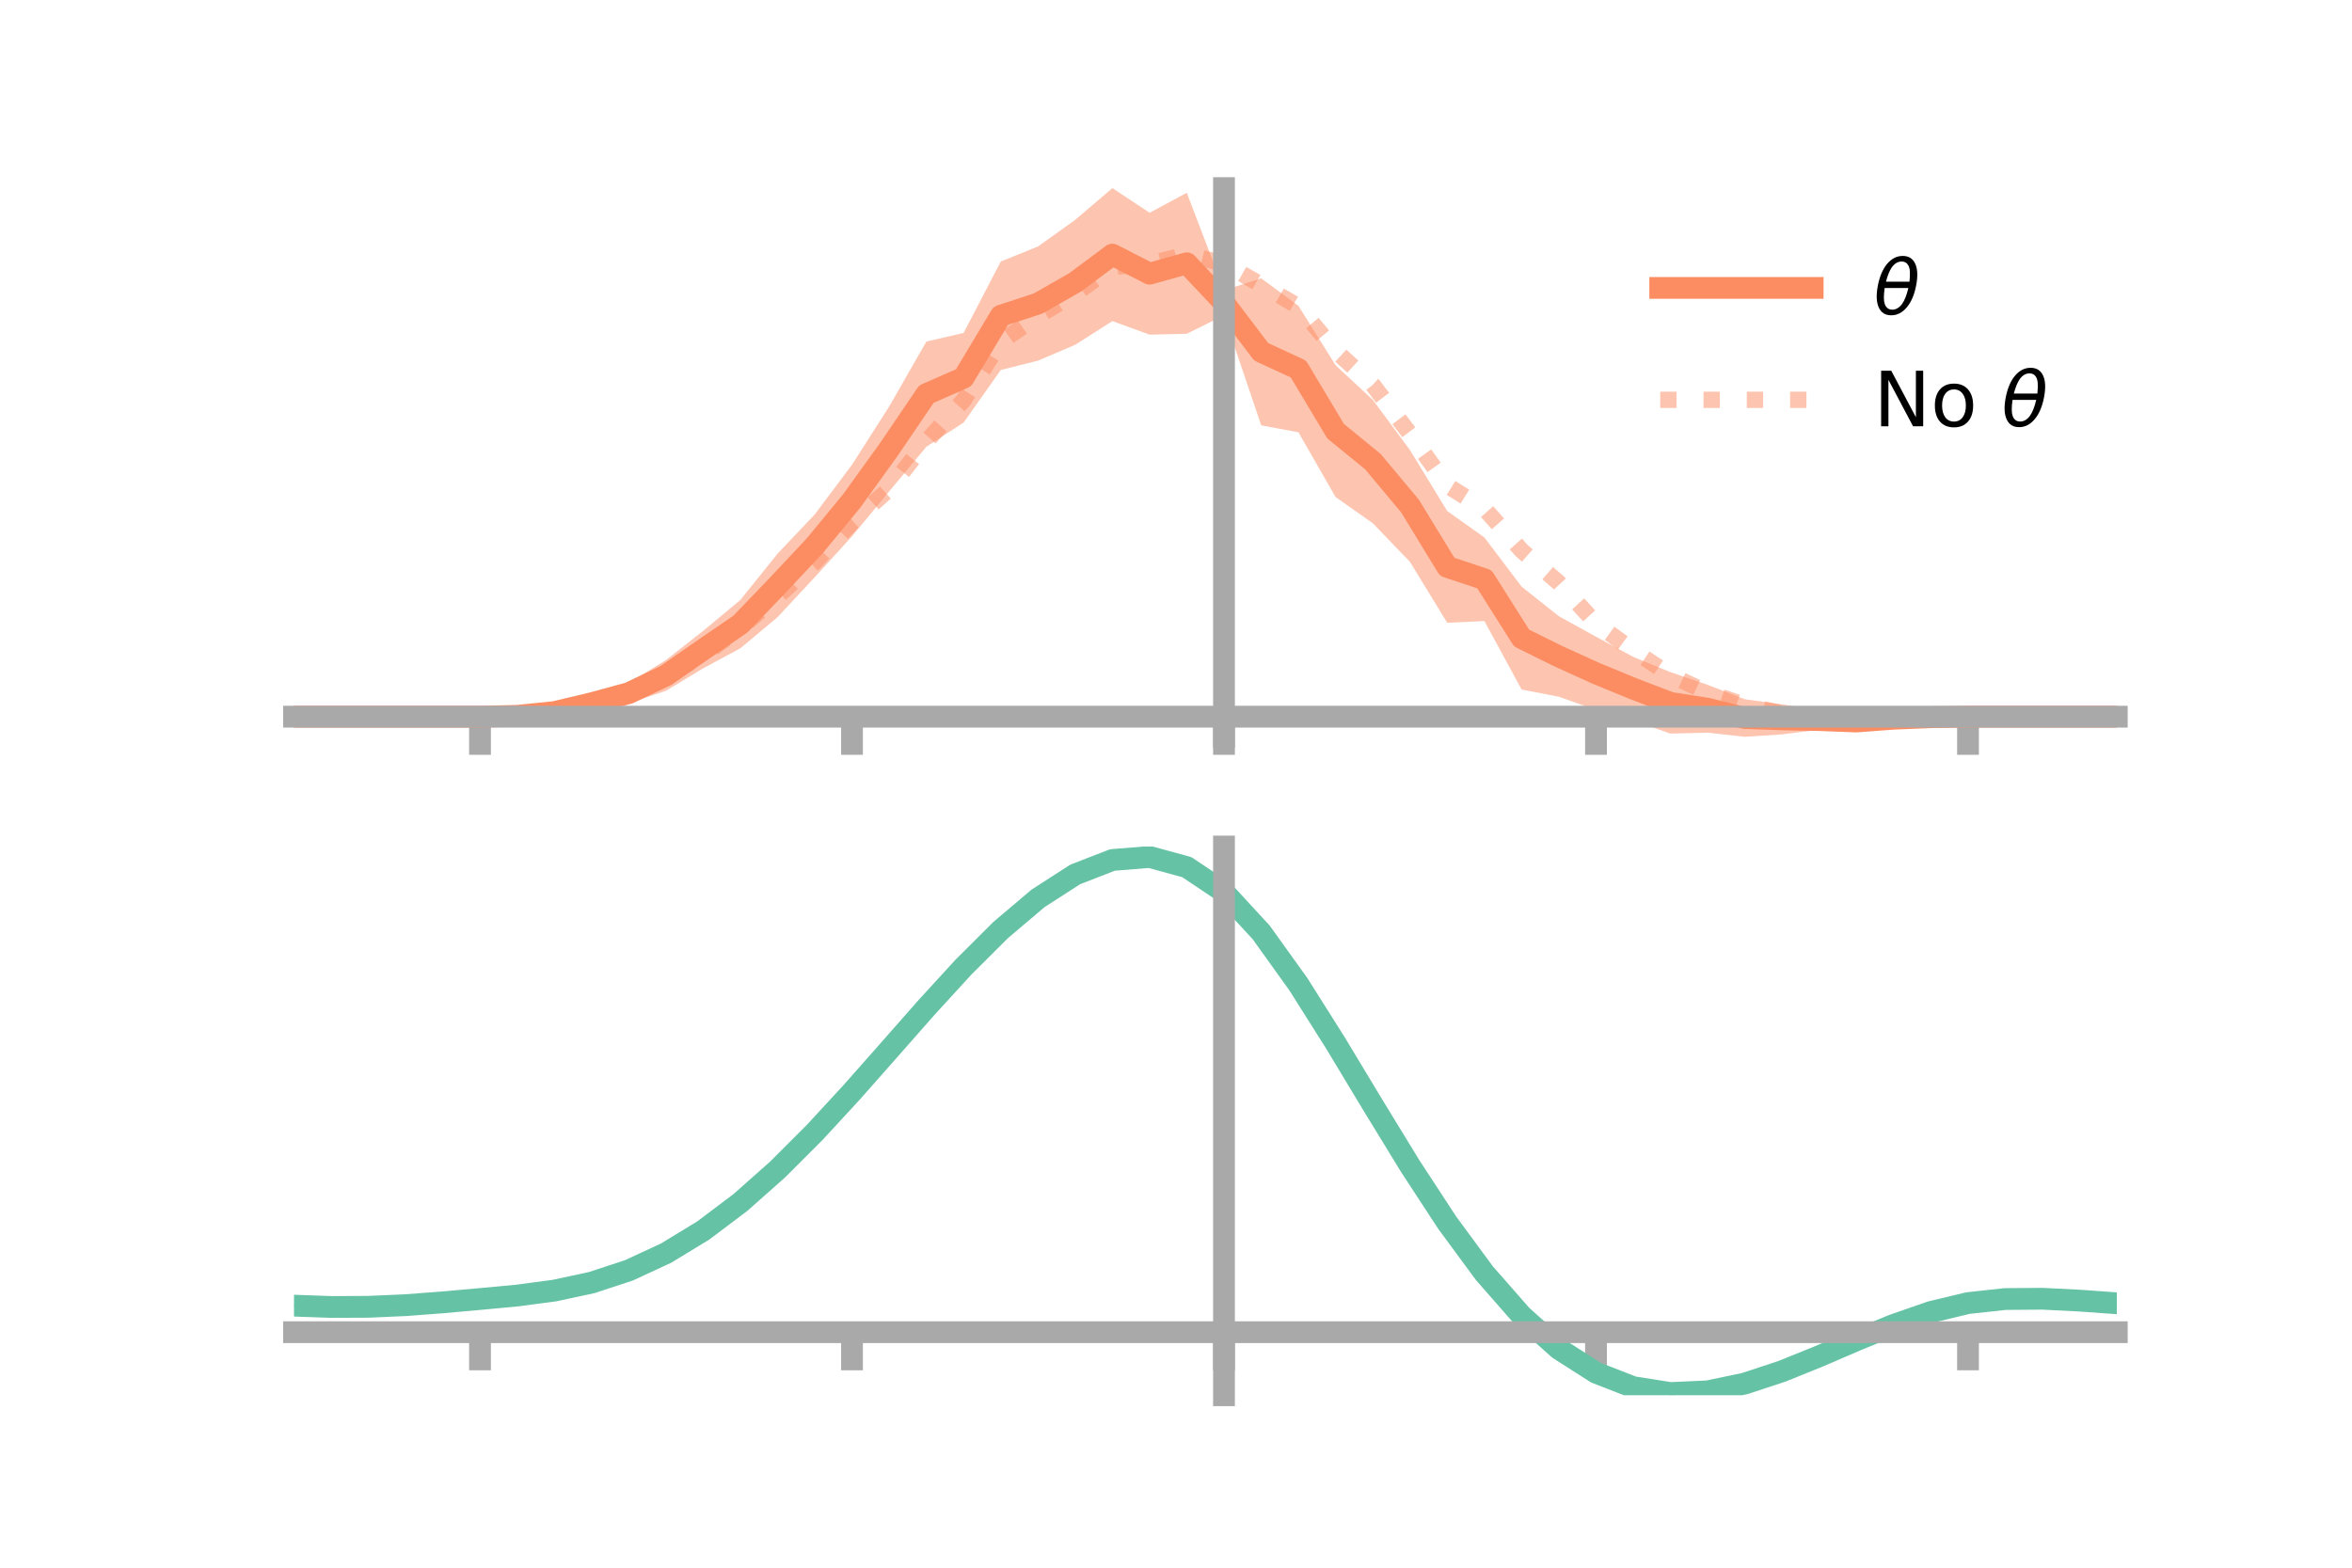<?xml version="1.0" encoding="utf-8" standalone="no"?>
<!DOCTYPE svg PUBLIC "-//W3C//DTD SVG 1.1//EN"
  "http://www.w3.org/Graphics/SVG/1.1/DTD/svg11.dtd">
<!-- Created with matplotlib (https://matplotlib.org/) -->
<svg height="144pt" version="1.1" viewBox="0 0 216 144" width="216pt" xmlns="http://www.w3.org/2000/svg" xmlns:xlink="http://www.w3.org/1999/xlink">
 <defs>
  <style type="text/css">*{stroke-linecap:butt;stroke-linejoin:round;}</style>
 </defs>
 <g id="figure_1">
  <g id="patch_1">
   <path d="M 0 144 
L 216 144 
L 216 0 
L 0 0 
z
" style="fill:none;"/>
  </g>
  <g id="axes_1">
   <g id="patch_2">
    <path d="M 27 67.68 
L 194.4 67.68 
L 194.4 17.28 
L 27 17.28 
z
" style="fill:none;"/>
   </g>
   <g id="PolyCollection_1">
    <path clip-path="url(#pd272e61834)" d="M 27 65.831 
L 27 65.831 
L 30.416 65.831 
L 33.833 65.831 
L 37.249 65.831 
L 40.665 65.831 
L 44.082 65.828 
L 47.498 65.643 
L 50.914 65.089 
L 54.331 63.839 
L 57.747 62.734 
L 61.163 60.628 
L 64.58 57.947 
L 67.996 55.106 
L 71.412 50.855 
L 74.829 47.245 
L 78.245 42.691 
L 81.661 37.336 
L 85.078 31.37 
L 88.494 30.585 
L 91.91 24.02 
L 95.327 22.639 
L 98.743 20.194 
L 102.159 17.28 
L 105.576 19.543 
L 108.992 17.708 
L 112.408 26.665 
L 115.824 25.564 
L 119.241 28.085 
L 122.657 33.552 
L 126.073 36.727 
L 129.49 41.345 
L 132.906 46.941 
L 136.322 49.366 
L 139.739 53.885 
L 143.155 56.599 
L 146.571 58.487 
L 149.988 60.336 
L 153.404 61.74 
L 156.82 62.905 
L 160.237 64.23 
L 163.653 64.698 
L 167.069 65.258 
L 170.486 65.527 
L 173.902 65.701 
L 177.318 65.769 
L 180.735 65.83 
L 184.151 65.831 
L 187.567 65.831 
L 190.984 65.831 
L 194.4 65.831 
L 194.4 65.831 
L 194.4 65.831 
L 190.984 65.831 
L 187.567 65.831 
L 184.151 65.831 
L 180.735 65.833 
L 177.318 65.987 
L 173.902 66.333 
L 170.486 67.021 
L 167.069 67.029 
L 163.653 67.457 
L 160.237 67.68 
L 156.82 67.299 
L 153.404 67.385 
L 149.988 66.176 
L 146.571 65.21 
L 143.155 63.997 
L 139.739 63.336 
L 136.322 57.046 
L 132.906 57.206 
L 129.49 51.615 
L 126.073 48.06 
L 122.657 45.659 
L 119.241 39.706 
L 115.824 39.07 
L 112.408 28.96 
L 108.992 30.659 
L 105.576 30.74 
L 102.159 29.493 
L 98.743 31.672 
L 95.327 33.127 
L 91.91 33.985 
L 88.494 38.817 
L 85.078 41.033 
L 81.661 45.137 
L 78.245 49.262 
L 74.829 53.014 
L 71.412 56.686 
L 67.996 59.546 
L 64.58 61.386 
L 61.163 63.452 
L 57.747 64.6 
L 54.331 65.358 
L 50.914 65.727 
L 47.498 65.865 
L 44.082 65.832 
L 40.665 65.831 
L 37.249 65.831 
L 33.833 65.831 
L 30.416 65.831 
L 27 65.831 
z
" style="fill:#fc8d62;fill-opacity:0.5;"/>
   </g>
   <g id="matplotlib.axis_1">
    <g id="xtick_1">
     <g id="line2d_1">
      <defs>
       <path d="M 0 0 
L 0 3.5 
" id="mcfeb2862fd" style="stroke:#a9a9a9;stroke-width:2;"/>
      </defs>
      <g>
       <use style="fill:#a9a9a9;stroke:#a9a9a9;stroke-width:2;" x="44.082" xlink:href="#mcfeb2862fd" y="65.831"/>
      </g>
     </g>
    </g>
    <g id="xtick_2">
     <g id="line2d_2">
      <g>
       <use style="fill:#a9a9a9;stroke:#a9a9a9;stroke-width:2;" x="78.245" xlink:href="#mcfeb2862fd" y="65.831"/>
      </g>
     </g>
    </g>
    <g id="xtick_3">
     <g id="line2d_3">
      <g>
       <use style="fill:#a9a9a9;stroke:#a9a9a9;stroke-width:2;" x="112.408" xlink:href="#mcfeb2862fd" y="65.831"/>
      </g>
     </g>
    </g>
    <g id="xtick_4">
     <g id="line2d_4">
      <g>
       <use style="fill:#a9a9a9;stroke:#a9a9a9;stroke-width:2;" x="146.571" xlink:href="#mcfeb2862fd" y="65.831"/>
      </g>
     </g>
    </g>
    <g id="xtick_5">
     <g id="line2d_5">
      <g>
       <use style="fill:#a9a9a9;stroke:#a9a9a9;stroke-width:2;" x="180.735" xlink:href="#mcfeb2862fd" y="65.831"/>
      </g>
     </g>
    </g>
   </g>
   <g id="matplotlib.axis_2"/>
   <g id="line2d_6">
    <path clip-path="url(#pd272e61834)" d="M 27 65.831 
L 30.416 65.831 
L 33.833 65.831 
L 37.249 65.831 
L 40.665 65.831 
L 44.082 65.83 
L 47.498 65.754 
L 50.914 65.408 
L 54.331 64.599 
L 57.747 63.667 
L 61.163 62.04 
L 64.58 59.667 
L 67.996 57.326 
L 71.412 53.77 
L 74.829 50.129 
L 78.245 45.976 
L 81.661 41.236 
L 85.078 36.202 
L 88.494 34.701 
L 91.91 29.002 
L 95.327 27.883 
L 98.743 25.933 
L 102.159 23.387 
L 105.576 25.141 
L 108.992 24.183 
L 112.408 27.812 
L 115.824 32.317 
L 119.241 33.896 
L 122.657 39.606 
L 126.073 42.394 
L 129.49 46.48 
L 132.906 52.073 
L 136.322 53.206 
L 139.739 58.611 
L 143.155 60.298 
L 146.571 61.849 
L 149.988 63.256 
L 153.404 64.563 
L 156.82 65.102 
L 160.237 65.955 
L 163.653 66.077 
L 167.069 66.143 
L 170.486 66.274 
L 173.902 66.017 
L 177.318 65.878 
L 180.735 65.831 
L 184.151 65.831 
L 187.567 65.831 
L 190.984 65.831 
L 194.4 65.831 
" style="fill:none;stroke:#fc8d62;stroke-linecap:square;stroke-width:2;"/>
   </g>
   <g id="line2d_7">
    <path clip-path="url(#pd272e61834)" d="M 27 65.831 
L 30.416 65.831 
L 33.833 65.831 
L 37.249 65.831 
L 40.665 65.831 
L 44.082 65.83 
L 47.498 65.73 
L 50.914 65.422 
L 54.331 64.632 
L 57.747 63.613 
L 61.163 62.077 
L 64.58 60.157 
L 67.996 57.671 
L 71.412 54.779 
L 74.829 51.63 
L 78.245 47.985 
L 81.661 44.919 
L 85.078 40.553 
L 88.494 36.764 
L 91.91 31.401 
L 95.327 29.018 
L 98.743 26.967 
L 102.159 24.515 
L 105.576 24.231 
L 108.992 23.387 
L 112.408 24.211 
L 115.824 26.164 
L 119.241 28.149 
L 122.657 32.232 
L 126.073 35.351 
L 129.49 39.848 
L 132.906 44.609 
L 136.322 46.719 
L 139.739 50.567 
L 143.155 53.537 
L 146.571 57.253 
L 149.988 59.757 
L 153.404 62.015 
L 156.82 63.61 
L 160.237 64.768 
L 163.653 65.547 
L 167.069 65.932 
L 170.486 66.124 
L 173.902 65.964 
L 177.318 65.898 
L 180.735 65.831 
L 184.151 65.831 
L 187.567 65.831 
L 190.984 65.831 
L 194.4 65.831 
" style="fill:none;stroke:#fc8d62;stroke-dasharray:1.5,2.475;stroke-dashoffset:0;stroke-opacity:0.5;stroke-width:1.5;"/>
   </g>
   <g id="patch_3">
    <path d="M 112.408 67.68 
L 112.408 17.28 
" style="fill:none;stroke:#a9a9a9;stroke-linecap:square;stroke-linejoin:miter;stroke-width:2;"/>
   </g>
   <g id="patch_4">
    <path d="M 194.4 67.68 
L 194.4 17.28 
" style="fill:none;"/>
   </g>
   <g id="patch_5">
    <path d="M 27 65.831 
L 194.4 65.831 
" style="fill:none;stroke:#a9a9a9;stroke-linecap:square;stroke-linejoin:miter;stroke-width:2;"/>
   </g>
   <g id="patch_6">
    <path d="M 27 17.28 
L 194.4 17.28 
" style="fill:none;"/>
   </g>
   <g id="legend_1">
    <g id="line2d_8">
     <path d="M 152.47 26.449 
L 166.47 26.449 
" style="fill:none;stroke:#fc8d62;stroke-linecap:square;stroke-width:2;"/>
    </g>
    <g id="line2d_9"/>
    <g id="text_1">
     <!-- $\theta$ -->
     <g transform="translate(172.07 28.899)scale(0.07 -0.07)">
      <defs>
       <path d="M 45.516 34.672 
L 14.453 34.672 
Q 12.359 20.062 14.5 13.875 
Q 17.188 6.25 24.469 6.25 
Q 31.781 6.25 37.359 13.922 
Q 42.234 20.656 45.516 34.672 
z
M 47.016 42.969 
Q 48.344 56.844 46.625 61.719 
Q 43.953 69.438 36.766 69.438 
Q 29.297 69.438 23.828 61.812 
Q 19.531 55.672 16.156 42.969 
z
M 38.188 76.766 
Q 49.906 76.766 54.594 66.406 
Q 59.281 56.109 55.719 37.844 
Q 52.203 19.625 43.453 9.281 
Q 34.766 -1.125 23.047 -1.125 
Q 11.281 -1.125 6.641 9.281 
Q 2 19.625 5.516 37.844 
Q 9.078 56.109 17.719 66.406 
Q 26.422 76.766 38.188 76.766 
z
" id="DejaVuSans-Oblique-952"/>
      </defs>
      <use transform="translate(0 0.234)" xlink:href="#DejaVuSans-Oblique-952"/>
     </g>
    </g>
    <g id="line2d_10">
     <path d="M 152.47 36.724 
L 166.47 36.724 
" style="fill:none;stroke:#fc8d62;stroke-dasharray:1.5,2.475;stroke-dashoffset:0;stroke-opacity:0.5;stroke-width:1.5;"/>
    </g>
    <g id="line2d_11"/>
    <g id="text_2">
     <!-- No $\theta$ -->
     <g transform="translate(172.07 39.174)scale(0.07 -0.07)">
      <defs>
       <path d="M 9.812 72.906 
L 23.094 72.906 
L 55.422 11.922 
L 55.422 72.906 
L 64.984 72.906 
L 64.984 0 
L 51.703 0 
L 19.391 60.984 
L 19.391 0 
L 9.812 0 
z
" id="DejaVuSans-78"/>
       <path d="M 30.609 48.391 
Q 23.391 48.391 19.188 42.75 
Q 14.984 37.109 14.984 27.297 
Q 14.984 17.484 19.156 11.844 
Q 23.344 6.203 30.609 6.203 
Q 37.797 6.203 41.984 11.859 
Q 46.188 17.531 46.188 27.297 
Q 46.188 37.016 41.984 42.703 
Q 37.797 48.391 30.609 48.391 
z
M 30.609 56 
Q 42.328 56 49.016 48.375 
Q 55.719 40.766 55.719 27.297 
Q 55.719 13.875 49.016 6.219 
Q 42.328 -1.422 30.609 -1.422 
Q 18.844 -1.422 12.172 6.219 
Q 5.516 13.875 5.516 27.297 
Q 5.516 40.766 12.172 48.375 
Q 18.844 56 30.609 56 
z
" id="DejaVuSans-111"/>
       <path id="DejaVuSans-32"/>
      </defs>
      <use transform="translate(0 0.234)" xlink:href="#DejaVuSans-78"/>
      <use transform="translate(74.805 0.234)" xlink:href="#DejaVuSans-111"/>
      <use transform="translate(135.986 0.234)" xlink:href="#DejaVuSans-32"/>
      <use transform="translate(167.773 0.234)" xlink:href="#DejaVuSans-Oblique-952"/>
     </g>
    </g>
   </g>
  </g>
  <g id="axes_2">
   <g id="patch_7">
    <path d="M 27 128.16 
L 194.4 128.16 
L 194.4 77.76 
L 27 77.76 
z
" style="fill:none;"/>
   </g>
   <g id="PolyCollection_2">
    <path clip-path="url(#p47827e1329)" d="M 27 119.977 
L 27 119.886 
L 30.416 120.012 
L 33.833 119.997 
L 37.249 119.836 
L 40.665 119.566 
L 44.082 119.247 
L 47.498 118.92 
L 50.914 118.456 
L 54.331 117.71 
L 57.747 116.571 
L 61.163 114.961 
L 64.58 112.842 
L 67.996 110.213 
L 71.412 107.114 
L 74.829 103.616 
L 78.245 99.822 
L 81.661 95.864 
L 85.078 91.892 
L 88.494 88.076 
L 91.91 84.596 
L 95.327 81.64 
L 98.743 79.394 
L 102.159 78.043 
L 105.576 77.76 
L 108.992 78.71 
L 112.408 81.037 
L 115.824 84.801 
L 119.241 89.64 
L 122.657 95.135 
L 126.073 100.896 
L 129.49 106.578 
L 132.906 111.89 
L 136.322 116.607 
L 139.739 120.565 
L 143.155 123.666 
L 146.571 125.873 
L 149.988 127.211 
L 153.404 127.752 
L 156.82 127.604 
L 160.237 126.901 
L 163.653 125.791 
L 167.069 124.432 
L 170.486 122.984 
L 173.902 121.6 
L 177.318 120.428 
L 180.735 119.611 
L 184.151 119.241 
L 187.567 119.219 
L 190.984 119.4 
L 194.4 119.657 
L 194.4 119.771 
L 194.4 119.771 
L 190.984 119.537 
L 187.567 119.373 
L 184.151 119.405 
L 180.735 119.778 
L 177.318 120.604 
L 173.902 121.801 
L 170.486 123.227 
L 167.069 124.724 
L 163.653 126.128 
L 160.237 127.274 
L 156.82 128.001 
L 153.404 128.16 
L 149.988 127.626 
L 146.571 126.306 
L 143.155 124.144 
L 139.739 121.127 
L 136.322 117.292 
L 132.906 112.729 
L 129.49 107.589 
L 126.073 102.09 
L 122.657 96.51 
L 119.241 91.183 
L 115.824 86.49 
L 112.408 82.841 
L 108.992 80.591 
L 105.576 79.675 
L 102.159 79.948 
L 98.743 81.249 
L 95.327 83.406 
L 91.91 86.239 
L 88.494 89.569 
L 85.078 93.215 
L 81.661 97.005 
L 78.245 100.781 
L 74.829 104.398 
L 71.412 107.736 
L 67.996 110.697 
L 64.58 113.216 
L 61.163 115.256 
L 57.747 116.813 
L 54.331 117.919 
L 50.914 118.642 
L 47.498 119.087 
L 44.082 119.395 
L 40.665 119.69 
L 37.249 119.936 
L 33.833 120.077 
L 30.416 120.09 
L 27 119.977 
z
" style="fill:#66c2a5;fill-opacity:0.5;"/>
   </g>
   <g id="matplotlib.axis_3">
    <g id="xtick_6">
     <g id="line2d_12">
      <g>
       <use style="fill:#a9a9a9;stroke:#a9a9a9;stroke-width:2;" x="44.082" xlink:href="#mcfeb2862fd" y="122.367"/>
      </g>
     </g>
    </g>
    <g id="xtick_7">
     <g id="line2d_13">
      <g>
       <use style="fill:#a9a9a9;stroke:#a9a9a9;stroke-width:2;" x="78.245" xlink:href="#mcfeb2862fd" y="122.367"/>
      </g>
     </g>
    </g>
    <g id="xtick_8">
     <g id="line2d_14">
      <g>
       <use style="fill:#a9a9a9;stroke:#a9a9a9;stroke-width:2;" x="112.408" xlink:href="#mcfeb2862fd" y="122.367"/>
      </g>
     </g>
    </g>
    <g id="xtick_9">
     <g id="line2d_15">
      <g>
       <use style="fill:#a9a9a9;stroke:#a9a9a9;stroke-width:2;" x="146.571" xlink:href="#mcfeb2862fd" y="122.367"/>
      </g>
     </g>
    </g>
    <g id="xtick_10">
     <g id="line2d_16">
      <g>
       <use style="fill:#a9a9a9;stroke:#a9a9a9;stroke-width:2;" x="180.735" xlink:href="#mcfeb2862fd" y="122.367"/>
      </g>
     </g>
    </g>
   </g>
   <g id="matplotlib.axis_4"/>
   <g id="line2d_17">
    <path clip-path="url(#p47827e1329)" d="M 27 119.931 
L 30.416 120.051 
L 33.833 120.037 
L 37.249 119.886 
L 40.665 119.628 
L 44.082 119.321 
L 47.498 119.003 
L 50.914 118.549 
L 54.331 117.815 
L 57.747 116.692 
L 61.163 115.109 
L 64.58 113.029 
L 67.996 110.455 
L 71.412 107.425 
L 74.829 104.007 
L 78.245 100.302 
L 81.661 96.435 
L 85.078 92.553 
L 88.494 88.822 
L 91.91 85.418 
L 95.327 82.523 
L 98.743 80.322 
L 102.159 78.995 
L 105.576 78.717 
L 108.992 79.651 
L 112.408 81.939 
L 115.824 85.646 
L 119.241 90.411 
L 122.657 95.823 
L 126.073 101.493 
L 129.49 107.083 
L 132.906 112.309 
L 136.322 116.949 
L 139.739 120.846 
L 143.155 123.905 
L 146.571 126.09 
L 149.988 127.419 
L 153.404 127.956 
L 156.82 127.802 
L 160.237 127.087 
L 163.653 125.96 
L 167.069 124.578 
L 170.486 123.106 
L 173.902 121.701 
L 177.318 120.516 
L 180.735 119.695 
L 184.151 119.323 
L 187.567 119.296 
L 190.984 119.468 
L 194.4 119.714 
" style="fill:none;stroke:#66c2a5;stroke-linecap:square;stroke-width:2;"/>
   </g>
   <g id="patch_8">
    <path d="M 112.408 128.16 
L 112.408 77.76 
" style="fill:none;stroke:#a9a9a9;stroke-linecap:square;stroke-linejoin:miter;stroke-width:2;"/>
   </g>
   <g id="patch_9">
    <path d="M 194.4 128.16 
L 194.4 77.76 
" style="fill:none;"/>
   </g>
   <g id="patch_10">
    <path d="M 27 122.367 
L 194.4 122.367 
" style="fill:none;stroke:#a9a9a9;stroke-linecap:square;stroke-linejoin:miter;stroke-width:2;"/>
   </g>
   <g id="patch_11">
    <path d="M 27 77.76 
L 194.4 77.76 
" style="fill:none;"/>
   </g>
  </g>
 </g>
 <defs>
  <clipPath id="pd272e61834">
   <rect height="50.4" width="167.4" x="27" y="17.28"/>
  </clipPath>
  <clipPath id="p47827e1329">
   <rect height="50.4" width="167.4" x="27" y="77.76"/>
  </clipPath>
 </defs>
</svg>
